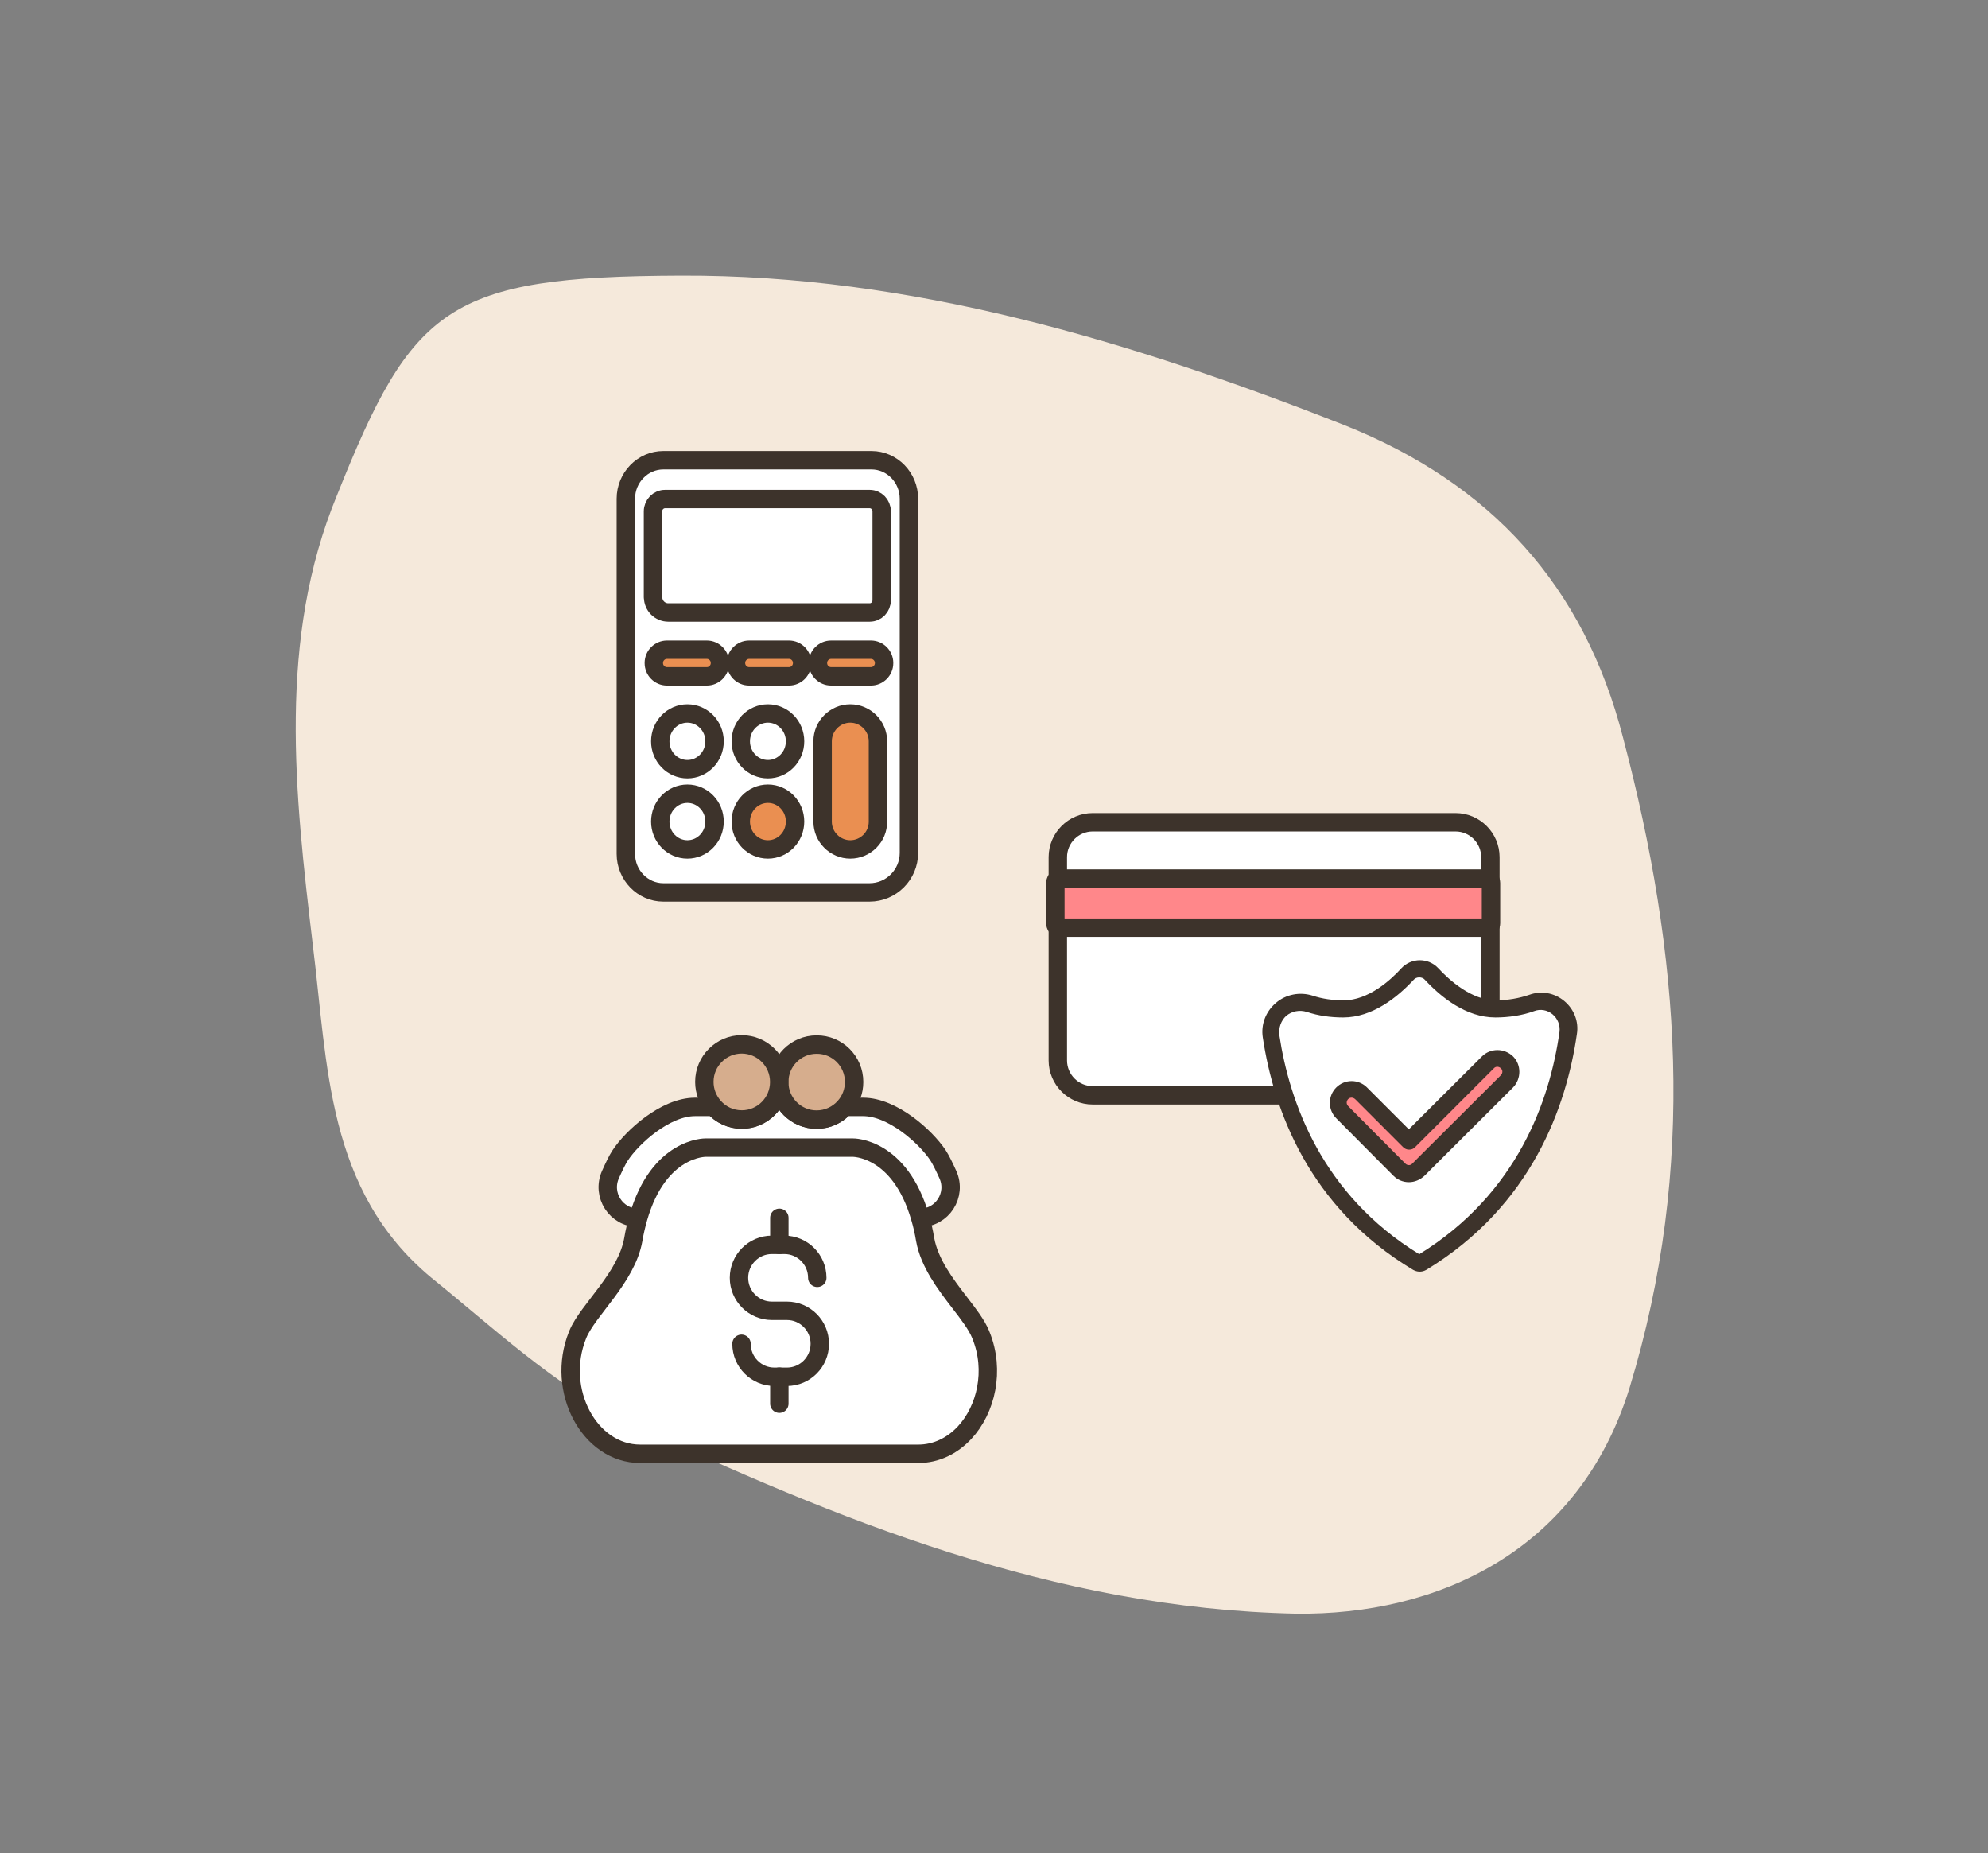 <svg width="324" height="302" viewBox="0 0 324 302" fill="none" xmlns="http://www.w3.org/2000/svg">
<rect x="0" y="0" width="324" height="302" fill="#808080" stroke="none"/>
<path fill-rule="evenodd" clip-rule="evenodd" d="M102.006 231.574C90.006 225.461 80.39 216.358 70.252 208.175C53.208 193.988 53.423 173.616 50.979 153.992C48.022 129.215 45.214 104.174 54.933 80.683C67.209 49.959 72.923 45.038 110.975 44.916C148.357 44.763 184.181 55.536 219.165 69.305C242.982 78.824 258.146 95.416 264.523 120.224C273.804 155.364 276.598 190.122 265.56 226.238C257.268 252.97 234.072 263.257 211.208 262.964C171.801 262.142 136.521 247.684 102.006 231.574Z" fill="#F5E9DB"/>
<path d="M237.223 178.495H178.081C174.958 178.495 172.403 175.939 172.403 172.815V139.68C172.403 136.556 174.958 134 178.081 134H237.223C240.345 134 242.9 136.556 242.9 139.68V172.815C242.9 175.939 240.345 178.495 237.223 178.495Z" fill="white" stroke="#3D332B" stroke-width="3" stroke-miterlimit="10"/>
<path d="M242.475 151.18H172.525C172.238 151.18 172 150.841 172 150.434V143.925C172 143.519 172.238 143.18 172.525 143.18H242.475C242.762 143.18 243 143.519 243 143.925V150.434C243 150.841 242.762 151.18 242.475 151.18Z" fill="#FF878A" stroke="#3D332B" stroke-width="3" stroke-miterlimit="10"/>
<path d="M207.179 168.886C206.658 165.289 210.065 162.496 213.519 163.585C215.175 164.105 217.02 164.437 219.007 164.437C223.36 164.437 227.24 161.123 229.416 158.757C230.457 157.62 232.255 157.62 233.343 158.757C235.567 161.123 239.399 164.437 243.752 164.437C245.881 164.437 247.916 164.105 249.666 163.443C252.836 162.307 256.101 165.005 255.628 168.366C254.066 179.395 248.72 195.536 231.687 205.808C231.356 205.998 231.072 205.808 231.072 205.808C214.229 195.773 208.835 179.916 207.179 168.886Z" fill="white"/>
<path d="M231.356 207.228C230.93 207.228 230.599 207.086 230.315 206.944C213.235 196.72 207.557 180.72 205.807 169.076C205.476 166.945 206.28 164.863 207.936 163.443C209.592 162.023 211.863 161.597 213.945 162.259C215.506 162.78 217.209 163.017 219.007 163.017C222.982 163.017 226.625 159.75 228.423 157.762C229.18 156.958 230.268 156.484 231.403 156.484C232.539 156.484 233.627 156.958 234.384 157.762C236.182 159.703 239.825 163.017 243.799 163.017C245.692 163.017 247.584 162.685 249.24 162.117C251.18 161.407 253.309 161.786 254.918 163.111C256.527 164.437 257.331 166.472 257 168.508C255.297 180.294 249.666 196.483 232.444 206.944C232.018 207.181 231.687 207.228 231.356 207.228ZM208.504 168.697C210.16 179.631 215.459 194.684 231.309 204.388C247.348 194.495 252.6 179.253 254.161 168.176C254.303 167.088 253.877 165.999 253.026 165.289C252.174 164.579 251.038 164.389 250.045 164.768C248.105 165.478 245.881 165.809 243.705 165.809C238.926 165.809 234.857 162.496 232.255 159.703C232.018 159.419 231.687 159.277 231.309 159.277C230.93 159.277 230.599 159.419 230.362 159.703C227.76 162.496 223.691 165.809 218.913 165.809C216.831 165.809 214.844 165.525 212.998 164.91C211.816 164.531 210.538 164.768 209.592 165.573C208.787 166.33 208.362 167.466 208.504 168.697Z" fill="#3D332B"/>
<path d="M229.889 185.69L242.522 173.099C243.374 172.247 244.746 172.247 245.597 173.099C246.449 173.951 246.449 175.324 245.597 176.176L232.965 188.767L231.167 190.613C230.315 191.465 228.943 191.465 228.091 190.613L218.771 181.241C217.919 180.389 217.919 179.016 218.771 178.164C219.622 177.312 220.994 177.312 221.846 178.164L229.605 185.927L229.653 185.974L229.889 185.69Z" fill="#FF878A"/>
<path d="M229.606 192.649C228.659 192.649 227.76 192.27 227.098 191.607L217.777 182.235C217.115 181.572 216.736 180.673 216.736 179.726C216.736 178.78 217.115 177.88 217.777 177.217C218.44 176.555 219.339 176.176 220.285 176.176C221.231 176.176 222.13 176.555 222.792 177.217L229.606 184.034L241.529 172.153C242.901 170.78 245.172 170.78 246.591 172.153C247.963 173.525 247.963 175.797 246.591 177.217L233.958 189.809L232.16 191.607C231.451 192.27 230.552 192.649 229.606 192.649ZM220.285 178.874C220.048 178.874 219.859 178.969 219.717 179.111C219.575 179.253 219.48 179.49 219.48 179.679C219.48 179.916 219.575 180.105 219.717 180.247L229.038 189.619C229.369 189.951 229.889 189.951 230.173 189.619L231.971 187.821L244.604 175.229C244.935 174.898 244.935 174.377 244.604 174.093C244.273 173.762 243.752 173.762 243.468 174.093L230.883 186.685L230.646 186.921C230.41 187.205 230.031 187.347 229.653 187.347C229.274 187.347 228.943 187.205 228.659 186.921L220.9 179.158C220.711 178.969 220.474 178.874 220.285 178.874Z" fill="#3D332B"/>
<path d="M148.137 138.987C148.137 142.541 145.256 145.432 141.713 145.432H108.102C104.746 145.432 102 142.609 102 139.158V81.275C102 77.823 104.746 75 108.102 75H142.035C145.391 75 148.137 77.823 148.137 81.275V138.987Z" fill="white" stroke="#3D332B" stroke-width="3" stroke-miterlimit="10" stroke-linecap="round" stroke-linejoin="round"/>
<path d="M133.307 108.073V108.022C133.307 106.849 134.273 105.88 135.442 105.88H141.951C143.121 105.88 144.087 106.849 144.087 108.022V108.073C144.087 109.247 143.121 110.216 141.951 110.216H135.442C134.273 110.216 133.307 109.247 133.307 108.073Z" fill="#EA8F51" stroke="#3D332B" stroke-width="3" stroke-miterlimit="10" stroke-linecap="round" stroke-linejoin="round"/>
<path d="M106.441 97.327C106.441 98.704 107.559 99.809 108.915 99.809H141.747C142.832 99.809 143.696 98.908 143.696 97.803V83.332C143.696 82.227 142.815 81.326 141.747 81.326H108.39C107.305 81.326 106.424 82.227 106.424 83.332V88.161V97.327H106.441Z" fill="white" stroke="#3D332B" stroke-width="3" stroke-miterlimit="10" stroke-linecap="round" stroke-linejoin="round"/>
<path d="M112.034 125.35C114.477 125.35 116.458 123.317 116.458 120.81C116.458 118.302 114.477 116.27 112.034 116.27C109.591 116.27 107.61 118.302 107.61 120.81C107.61 123.317 109.591 125.35 112.034 125.35Z" fill="white" stroke="#3D332B" stroke-width="3" stroke-miterlimit="10" stroke-linecap="round" stroke-linejoin="round"/>
<path d="M125.153 125.35C127.597 125.35 129.577 123.317 129.577 120.81C129.577 118.302 127.597 116.27 125.153 116.27C122.71 116.27 120.729 118.302 120.729 120.81C120.729 123.317 122.71 125.35 125.153 125.35Z" fill="white" stroke="#3D332B" stroke-width="3" stroke-miterlimit="10" stroke-linecap="round" stroke-linejoin="round"/>
<path d="M112.034 138.426C114.477 138.426 116.458 136.394 116.458 133.886C116.458 131.379 114.477 129.346 112.034 129.346C109.591 129.346 107.61 131.379 107.61 133.886C107.61 136.394 109.591 138.426 112.034 138.426Z" fill="white" stroke="#3D332B" stroke-width="3" stroke-miterlimit="10" stroke-linecap="round" stroke-linejoin="round"/>
<path d="M125.153 138.426C127.597 138.426 129.577 136.394 129.577 133.886C129.577 131.379 127.597 129.346 125.153 129.346C122.71 129.346 120.729 131.379 120.729 133.886C120.729 136.394 122.71 138.426 125.153 138.426Z" fill="#EA8F51" stroke="#3D332B" stroke-width="3" stroke-miterlimit="10" stroke-linecap="round" stroke-linejoin="round"/>
<path d="M106.56 108.073V108.022C106.56 106.849 107.526 105.88 108.695 105.88H115.204C116.373 105.88 117.34 106.849 117.34 108.022V108.073C117.34 109.247 116.373 110.216 115.204 110.216H108.695C107.526 110.216 106.56 109.247 106.56 108.073Z" fill="#EA8F51" stroke="#3D332B" stroke-width="3" stroke-miterlimit="10" stroke-linecap="round" stroke-linejoin="round"/>
<path d="M119.949 108.073V108.022C119.949 106.849 120.915 105.88 122.085 105.88H128.594C129.763 105.88 130.729 106.849 130.729 108.022V108.073C130.729 109.247 129.763 110.216 128.594 110.216H122.085C120.915 110.216 119.949 109.247 119.949 108.073Z" fill="#EA8F51" stroke="#3D332B" stroke-width="3" stroke-miterlimit="10" stroke-linecap="round" stroke-linejoin="round"/>
<path d="M138.577 138.426C136.102 138.426 134.068 136.386 134.068 133.903V120.793C134.068 118.31 136.102 116.27 138.577 116.27C141.052 116.27 143.086 118.31 143.086 120.793V133.903C143.103 136.386 141.069 138.426 138.577 138.426Z" fill="#EA8F51" stroke="#3D332B" stroke-width="3" stroke-miterlimit="10" stroke-linecap="round" stroke-linejoin="round"/>
<path d="M104.022 198.454C100.42 198.454 98.018 194.732 99.488 191.424C100.061 190.147 100.599 189.014 101.047 188.331C103.036 185.274 108.467 180.384 113.27 180.384H116.334C117.446 181.642 119.077 182.452 120.905 182.452C124.274 182.452 126.998 179.719 126.998 176.338C126.998 179.719 129.722 182.452 133.092 182.452C134.92 182.452 136.551 181.66 137.662 180.384H140.673C145.458 180.384 150.87 185.238 152.878 188.277C153.326 188.96 153.899 190.129 154.491 191.442C155.96 194.732 153.577 198.454 149.974 198.454" fill="white"/>
<path d="M104.022 198.454C100.42 198.454 98.018 194.732 99.488 191.424C100.061 190.147 100.599 189.014 101.047 188.331C103.036 185.274 108.467 180.384 113.27 180.384H116.334C117.446 181.642 119.077 182.452 120.905 182.452C124.274 182.452 126.998 179.719 126.998 176.338C126.998 179.719 129.722 182.452 133.092 182.452C134.92 182.452 136.551 181.66 137.662 180.384H140.673C145.458 180.384 150.87 185.238 152.878 188.277C153.326 188.96 153.899 190.129 154.491 191.442C155.96 194.732 153.577 198.454 149.974 198.454" stroke="#3D332B" stroke-width="3" stroke-miterlimit="10" stroke-linecap="round" stroke-linejoin="round"/>
<path d="M139.203 176.32C139.203 177.866 138.63 179.305 137.662 180.384C136.551 181.642 134.92 182.451 133.092 182.451C129.722 182.451 126.998 179.718 126.998 176.338C126.998 172.958 129.722 170.225 133.092 170.225C136.479 170.207 139.203 172.94 139.203 176.32Z" fill="#D6AD8D" stroke="#3D332B" stroke-width="3" stroke-miterlimit="10" stroke-linecap="round" stroke-linejoin="round"/>
<path d="M126.998 176.32C126.998 179.701 124.256 182.434 120.904 182.434C119.076 182.434 117.445 181.642 116.334 180.366C115.384 179.287 114.793 177.867 114.793 176.302C114.793 172.922 117.535 170.189 120.886 170.189C124.274 170.207 126.998 172.94 126.998 176.32Z" fill="#D6AD8D" stroke="#3D332B" stroke-width="3" stroke-miterlimit="10" stroke-linecap="round" stroke-linejoin="round"/>
<path d="M157.196 233.479C155.225 235.582 152.608 236.913 149.651 236.913H104.344C96.064 236.913 90.526 226.556 94.111 217.602C94.128 217.548 94.164 217.477 94.182 217.423C95.831 213.449 102.122 208.217 103.215 201.996C103.43 200.701 103.717 199.533 104.021 198.454C107.355 186.875 115.008 187.018 115.008 187.018H138.988C138.988 187.018 146.64 186.875 149.974 198.454C150.296 199.533 150.565 200.701 150.78 201.996C151.461 205.808 154.078 209.26 156.39 212.262C157.86 214.168 159.186 215.894 159.813 217.441C159.849 217.513 159.867 217.566 159.885 217.62C162.197 223.356 160.727 229.685 157.196 233.479Z" fill="white" stroke="#3D332B" stroke-width="3" stroke-miterlimit="10" stroke-linecap="round" stroke-linejoin="round"/>
<path d="M133.198 208.235C133.198 205.268 130.797 202.859 127.839 202.859H125.796C122.839 202.859 120.438 205.268 120.438 208.235C120.438 211.202 122.839 213.611 125.796 213.611H128.252C131.209 213.611 133.61 216.02 133.61 218.987C133.61 221.954 131.209 224.363 128.252 224.363H126.208C123.251 224.363 120.85 221.954 120.85 218.987" stroke="#3D332B" stroke-width="3" stroke-miterlimit="10" stroke-linecap="round" stroke-linejoin="round"/>
<path d="M127.016 198.454V202.859" stroke="#3D332B" stroke-width="3" stroke-miterlimit="10" stroke-linecap="round" stroke-linejoin="round"/>
<path d="M127.016 224.345V228.75" stroke="#3D332B" stroke-width="3" stroke-miterlimit="10" stroke-linecap="round" stroke-linejoin="round"/>
</svg>
